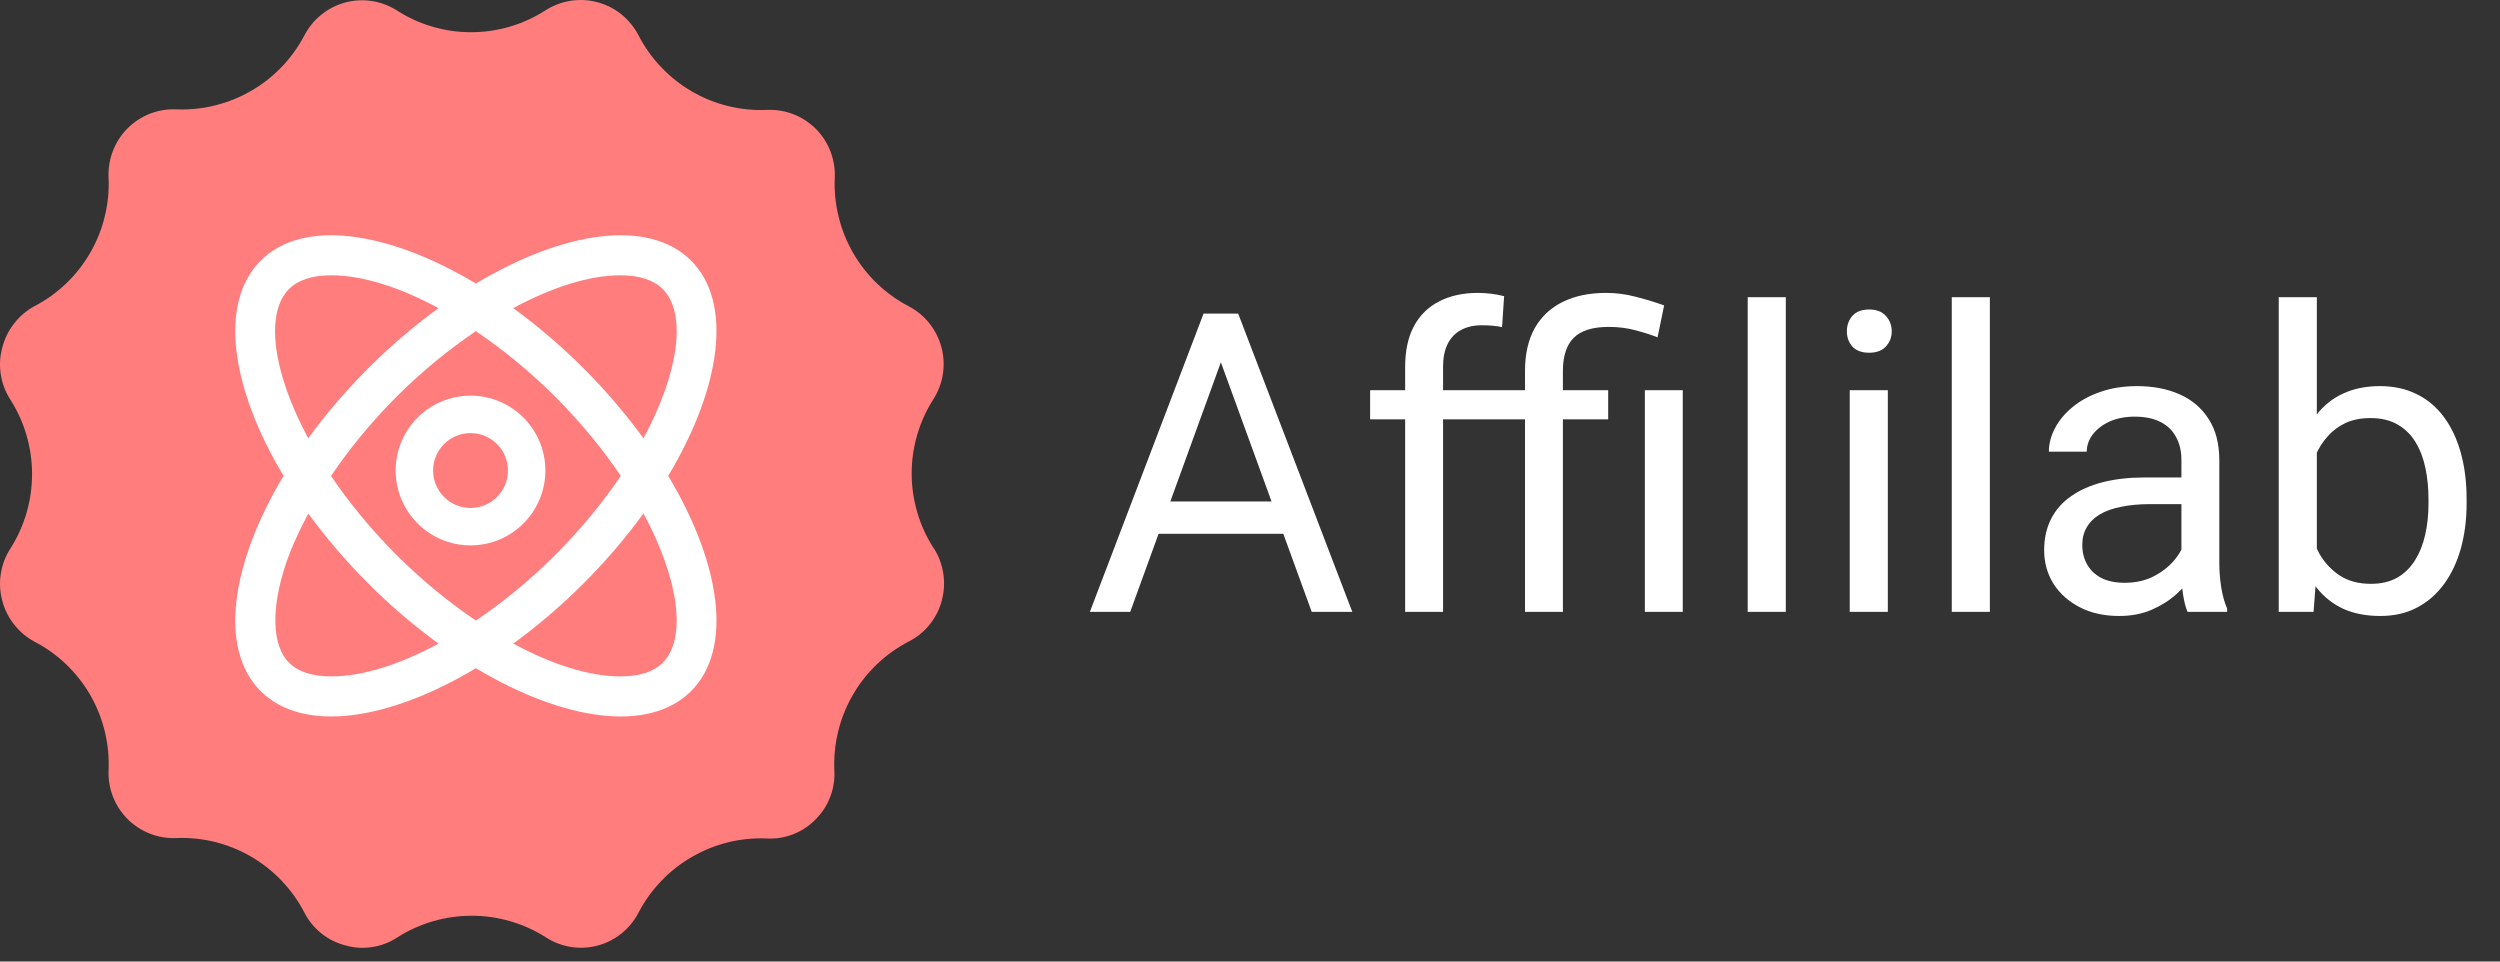 <svg width="143" height="55" viewBox="0 0 143 55" fill="none" xmlns="http://www.w3.org/2000/svg">
<rect x="0" y="0" width="143" height="55" fill="#333333" stroke="none"/>
<path d="M53.419 31.366C53.699 31.81 53.878 32.29 53.957 32.809C54.035 33.327 54.007 33.841 53.871 34.347C53.737 34.856 53.505 35.318 53.173 35.728C52.843 36.139 52.442 36.462 51.971 36.699C51.304 37.045 50.698 37.48 50.155 38.001C49.61 38.522 49.152 39.107 48.774 39.762C48.399 40.414 48.122 41.107 47.943 41.838C47.766 42.572 47.692 43.315 47.725 44.067C47.754 44.591 47.675 45.1 47.486 45.587C47.297 46.077 47.018 46.507 46.645 46.875C46.28 47.25 45.852 47.532 45.364 47.721C44.877 47.909 44.371 47.991 43.85 47.96C43.102 47.929 42.364 48.003 41.637 48.182C40.911 48.363 40.225 48.641 39.578 49.016C38.928 49.389 38.345 49.847 37.826 50.39C37.308 50.93 36.875 51.532 36.526 52.196C36.407 52.428 36.266 52.643 36.103 52.843C35.941 53.044 35.757 53.226 35.556 53.388C35.356 53.551 35.138 53.692 34.909 53.809C34.677 53.926 34.438 54.019 34.187 54.086C33.939 54.153 33.685 54.191 33.427 54.205C33.169 54.22 32.911 54.205 32.656 54.165C32.4 54.124 32.151 54.057 31.91 53.966C31.669 53.873 31.439 53.756 31.224 53.615C30.589 53.211 29.91 52.906 29.189 52.695C28.467 52.485 27.731 52.38 26.979 52.38C26.228 52.38 25.49 52.485 24.768 52.695C24.047 52.906 23.368 53.211 22.735 53.615C22.298 53.904 21.822 54.088 21.304 54.169C20.788 54.253 20.279 54.222 19.775 54.081C19.263 53.952 18.802 53.725 18.389 53.395C17.978 53.066 17.651 52.667 17.409 52.196C17.063 51.527 16.628 50.92 16.107 50.375C15.588 49.831 15.001 49.369 14.351 48.992C13.698 48.614 13.008 48.337 12.277 48.156C11.546 47.976 10.805 47.905 10.055 47.938C9.799 47.945 9.546 47.929 9.293 47.886C9.042 47.843 8.798 47.773 8.559 47.68C8.322 47.584 8.095 47.467 7.883 47.326C7.668 47.185 7.472 47.025 7.29 46.844C7.111 46.662 6.951 46.464 6.81 46.249C6.671 46.034 6.554 45.807 6.461 45.568C6.368 45.331 6.301 45.085 6.258 44.832C6.215 44.579 6.201 44.323 6.21 44.067C6.244 43.315 6.172 42.572 5.993 41.838C5.816 41.105 5.539 40.412 5.164 39.759C4.786 39.107 4.327 38.519 3.783 37.998C3.238 37.478 2.633 37.045 1.964 36.699C1.51 36.453 1.123 36.125 0.806 35.719C0.485 35.313 0.261 34.859 0.129 34.357C-0.007 33.85 -0.035 33.337 0.046 32.818C0.127 32.297 0.309 31.82 0.593 31.378C0.999 30.742 1.307 30.061 1.518 29.337C1.728 28.613 1.833 27.872 1.833 27.117C1.833 26.362 1.728 25.624 1.518 24.9C1.307 24.176 0.999 23.495 0.593 22.86C0.309 22.42 0.125 21.942 0.046 21.424C-0.035 20.907 -0.009 20.394 0.129 19.89C0.256 19.383 0.481 18.922 0.801 18.511C1.119 18.098 1.508 17.765 1.964 17.517C2.633 17.171 3.238 16.736 3.783 16.215C4.327 15.694 4.786 15.108 5.164 14.454C5.539 13.802 5.816 13.109 5.993 12.375C6.172 11.644 6.244 10.901 6.21 10.146C6.198 9.888 6.213 9.63 6.256 9.376C6.296 9.121 6.366 8.872 6.459 8.631C6.552 8.39 6.669 8.16 6.81 7.943C6.951 7.728 7.111 7.527 7.295 7.343C7.477 7.162 7.675 6.999 7.892 6.858C8.107 6.717 8.337 6.598 8.576 6.504C8.817 6.411 9.063 6.344 9.319 6.301C9.572 6.258 9.83 6.244 10.086 6.256C10.834 6.285 11.57 6.211 12.296 6.031C13.022 5.852 13.708 5.577 14.356 5.202C15.003 4.83 15.588 4.373 16.107 3.833C16.625 3.293 17.06 2.691 17.409 2.029C17.529 1.8 17.67 1.585 17.832 1.384C17.995 1.183 18.178 1.002 18.379 0.842C18.58 0.679 18.795 0.538 19.024 0.421C19.254 0.304 19.493 0.211 19.741 0.144C19.99 0.077 20.243 0.036 20.501 0.022C20.759 0.008 21.015 0.02 21.27 0.058C21.524 0.099 21.772 0.163 22.013 0.254C22.255 0.345 22.484 0.459 22.702 0.598C23.335 1.004 24.013 1.315 24.735 1.525C25.456 1.738 26.195 1.843 26.947 1.843C27.698 1.843 28.436 1.738 29.158 1.525C29.879 1.315 30.558 1.004 31.191 0.598C31.408 0.457 31.64 0.34 31.884 0.247C32.125 0.154 32.376 0.087 32.632 0.046C32.89 0.005 33.148 -0.009 33.408 0.005C33.669 0.02 33.924 0.06 34.175 0.127C34.426 0.194 34.667 0.287 34.899 0.404C35.131 0.524 35.348 0.665 35.551 0.827C35.755 0.992 35.936 1.176 36.101 1.377C36.266 1.58 36.407 1.797 36.526 2.029C36.873 2.698 37.305 3.305 37.826 3.85C38.345 4.395 38.93 4.856 39.58 5.233C40.23 5.611 40.92 5.888 41.649 6.067C42.38 6.246 43.121 6.32 43.871 6.287C44.129 6.275 44.385 6.289 44.641 6.332C44.894 6.373 45.142 6.44 45.384 6.533C45.623 6.626 45.852 6.746 46.069 6.887C46.284 7.028 46.485 7.19 46.667 7.372C46.848 7.556 47.011 7.756 47.152 7.974C47.293 8.191 47.41 8.421 47.503 8.662C47.596 8.903 47.663 9.152 47.704 9.408C47.747 9.663 47.761 9.921 47.747 10.179C47.716 10.93 47.79 11.668 47.969 12.397C48.146 13.125 48.423 13.813 48.796 14.463C49.171 15.113 49.627 15.699 50.167 16.217C50.707 16.736 51.307 17.168 51.971 17.517C52.2 17.634 52.413 17.777 52.614 17.94C52.812 18.105 52.994 18.286 53.154 18.487C53.316 18.69 53.455 18.905 53.572 19.137C53.689 19.366 53.782 19.608 53.849 19.856C53.916 20.107 53.957 20.36 53.971 20.618C53.985 20.876 53.973 21.134 53.933 21.39C53.895 21.646 53.83 21.894 53.739 22.136C53.648 22.377 53.534 22.609 53.395 22.826C52.987 23.464 52.676 24.147 52.463 24.876C52.251 25.602 52.145 26.346 52.148 27.105C52.15 27.863 52.26 28.606 52.475 29.332C52.69 30.061 53.006 30.742 53.419 31.378V31.366Z" fill="#FF7D7D"/>
<path d="M26.914 22.632C24.549 22.632 22.632 24.549 22.632 26.914C22.632 29.279 24.549 31.195 26.914 31.195C29.279 31.195 31.195 29.279 31.195 26.914C31.195 24.549 29.279 22.632 26.914 22.632ZM26.914 29.055C25.731 29.055 24.773 28.097 24.773 26.914C24.773 25.731 25.731 24.773 26.914 24.773C28.097 24.773 29.055 25.731 29.055 26.914C29.055 28.097 28.097 29.055 26.914 29.055Z" fill="white"/>
<path d="M38.221 27.22C41.244 22.174 41.94 17.318 39.531 14.909C37.12 12.498 32.264 13.194 27.22 16.218C22.175 13.195 17.319 12.499 14.909 14.909C12.499 17.319 13.195 22.175 16.218 27.219C13.195 32.264 12.498 37.12 14.909 39.531C17.319 41.94 22.175 41.244 27.22 38.221C32.265 41.245 37.12 41.94 39.531 39.531C41.94 37.12 41.246 32.265 38.221 27.22ZM35.487 15.747C36.572 15.747 37.387 16.012 37.908 16.532C39.275 17.899 38.87 21.242 36.807 25.072C35.819 23.712 34.671 22.362 33.374 21.064C32.074 19.765 30.719 18.615 29.357 17.625C31.576 16.425 33.715 15.747 35.487 15.747ZM35.507 27.22C34.491 28.726 33.239 30.265 31.751 31.753C30.306 33.199 28.764 34.452 27.22 35.496C25.675 34.452 24.133 33.198 22.687 31.751C21.201 30.265 19.951 28.73 18.936 27.225C19.99 25.662 21.257 24.117 22.686 22.686C24.133 21.241 25.674 19.988 27.22 18.942C28.763 19.988 30.305 21.241 31.751 22.686C33.239 24.175 34.491 25.713 35.507 27.22ZM16.532 16.532C17.052 16.012 17.865 15.747 18.951 15.747C20.724 15.747 22.862 16.425 25.082 17.625C23.718 18.615 22.364 19.765 21.064 21.064C19.767 22.362 18.62 23.712 17.632 25.072C15.569 21.242 15.164 17.899 16.532 16.532ZM18.952 38.691C17.865 38.691 17.052 38.427 16.532 37.908C15.563 36.939 15.491 34.842 16.338 32.298C16.655 31.35 17.102 30.367 17.636 29.374C18.622 30.731 19.769 32.078 21.064 33.374C22.366 34.674 23.719 35.825 25.083 36.815C22.863 38.014 20.726 38.691 18.952 38.691ZM37.908 37.908C37.387 38.427 36.574 38.691 35.487 38.691C33.715 38.691 31.576 38.014 29.358 36.814C30.72 35.825 32.074 34.675 33.374 33.376C34.671 32.078 35.819 30.727 36.807 29.368C38.87 33.198 39.275 36.54 37.908 37.908Z" fill="white"/>
<path d="M70.297 19.449L64.648 35H62.34L68.844 17.938H70.332L70.297 19.449ZM75.031 35L69.371 19.449L69.336 17.938H70.824L77.352 35H75.031ZM74.738 28.684V30.535H65.152V28.684H74.738ZM82.543 35H80.375V20.984C80.375 20.07 80.539 19.301 80.867 18.676C81.203 18.043 81.684 17.566 82.309 17.246C82.934 16.918 83.676 16.754 84.535 16.754C84.785 16.754 85.035 16.77 85.285 16.801C85.543 16.832 85.793 16.879 86.035 16.941L85.918 18.711C85.754 18.672 85.566 18.645 85.356 18.629C85.152 18.613 84.949 18.605 84.746 18.605C84.285 18.605 83.887 18.699 83.551 18.887C83.223 19.066 82.973 19.332 82.801 19.684C82.629 20.035 82.543 20.469 82.543 20.984V35ZM85.356 22.32V23.984H78.371V22.32H85.356ZM89.398 35H87.231V21.219C87.231 20.258 87.414 19.445 87.781 18.781C88.156 18.117 88.691 17.613 89.387 17.27C90.082 16.926 90.906 16.754 91.859 16.754C92.43 16.754 92.984 16.824 93.523 16.965C94.062 17.098 94.617 17.266 95.188 17.469L94.812 19.297C94.461 19.156 94.047 19.023 93.57 18.898C93.094 18.766 92.578 18.699 92.023 18.699C91.094 18.699 90.422 18.91 90.008 19.332C89.602 19.746 89.398 20.375 89.398 21.219V35ZM91.988 22.32V23.984H85.227V22.32H91.988ZM96.254 22.32V35H94.086V22.32H96.254ZM102.148 17V35H99.969V17H102.148ZM107.984 22.32V35H105.805V22.32H107.984ZM105.641 18.957C105.641 18.605 105.746 18.309 105.957 18.066C106.176 17.824 106.496 17.703 106.918 17.703C107.332 17.703 107.648 17.824 107.867 18.066C108.094 18.309 108.207 18.605 108.207 18.957C108.207 19.293 108.094 19.582 107.867 19.824C107.648 20.059 107.332 20.176 106.918 20.176C106.496 20.176 106.176 20.059 105.957 19.824C105.746 19.582 105.641 19.293 105.641 18.957ZM113.82 17V35H111.641V17H113.82ZM124.777 32.832V26.305C124.777 25.805 124.676 25.371 124.473 25.004C124.277 24.629 123.98 24.34 123.582 24.137C123.184 23.934 122.691 23.832 122.105 23.832C121.559 23.832 121.078 23.926 120.664 24.113C120.258 24.301 119.938 24.547 119.703 24.852C119.477 25.156 119.363 25.484 119.363 25.836H117.195C117.195 25.383 117.312 24.934 117.547 24.488C117.781 24.043 118.117 23.641 118.555 23.281C119 22.914 119.531 22.625 120.148 22.414C120.773 22.195 121.469 22.086 122.234 22.086C123.156 22.086 123.969 22.242 124.672 22.555C125.383 22.867 125.938 23.34 126.336 23.973C126.742 24.598 126.945 25.383 126.945 26.328V32.234C126.945 32.656 126.98 33.105 127.051 33.582C127.129 34.059 127.242 34.469 127.391 34.812V35H125.129C125.02 34.75 124.934 34.418 124.871 34.004C124.809 33.582 124.777 33.191 124.777 32.832ZM125.152 27.312L125.176 28.836H122.984C122.367 28.836 121.816 28.887 121.332 28.988C120.848 29.082 120.441 29.227 120.113 29.422C119.785 29.617 119.535 29.863 119.363 30.16C119.191 30.449 119.105 30.789 119.105 31.18C119.105 31.578 119.195 31.941 119.375 32.27C119.555 32.598 119.824 32.859 120.184 33.055C120.551 33.242 121 33.336 121.531 33.336C122.195 33.336 122.781 33.195 123.289 32.914C123.797 32.633 124.199 32.289 124.496 31.883C124.801 31.477 124.965 31.082 124.988 30.699L125.914 31.742C125.859 32.07 125.711 32.434 125.469 32.832C125.227 33.23 124.902 33.613 124.496 33.98C124.098 34.34 123.621 34.641 123.066 34.883C122.52 35.117 121.902 35.234 121.215 35.234C120.355 35.234 119.602 35.066 118.953 34.73C118.312 34.395 117.812 33.945 117.453 33.383C117.102 32.812 116.926 32.176 116.926 31.473C116.926 30.793 117.059 30.195 117.324 29.68C117.59 29.156 117.973 28.723 118.473 28.379C118.973 28.027 119.574 27.762 120.277 27.582C120.98 27.402 121.766 27.312 122.633 27.312H125.152ZM130.344 17H132.523V32.539L132.336 35H130.344V17ZM141.09 28.555V28.801C141.09 29.723 140.98 30.578 140.762 31.367C140.543 32.148 140.223 32.828 139.801 33.406C139.379 33.984 138.863 34.434 138.254 34.754C137.645 35.074 136.945 35.234 136.156 35.234C135.352 35.234 134.645 35.098 134.035 34.824C133.434 34.543 132.926 34.141 132.512 33.617C132.098 33.094 131.766 32.461 131.516 31.719C131.273 30.977 131.105 30.141 131.012 29.211V28.133C131.105 27.195 131.273 26.355 131.516 25.613C131.766 24.871 132.098 24.238 132.512 23.715C132.926 23.184 133.434 22.781 134.035 22.508C134.637 22.227 135.336 22.086 136.133 22.086C136.93 22.086 137.637 22.242 138.254 22.555C138.871 22.859 139.387 23.297 139.801 23.867C140.223 24.438 140.543 25.121 140.762 25.918C140.98 26.707 141.09 27.586 141.09 28.555ZM138.91 28.801V28.555C138.91 27.922 138.852 27.328 138.734 26.773C138.617 26.211 138.43 25.719 138.172 25.297C137.914 24.867 137.574 24.531 137.152 24.289C136.73 24.039 136.211 23.914 135.594 23.914C135.047 23.914 134.57 24.008 134.164 24.195C133.766 24.383 133.426 24.637 133.145 24.957C132.863 25.27 132.633 25.629 132.453 26.035C132.281 26.434 132.152 26.848 132.066 27.277V30.102C132.191 30.648 132.395 31.176 132.676 31.684C132.965 32.184 133.348 32.594 133.824 32.914C134.309 33.234 134.906 33.395 135.617 33.395C136.203 33.395 136.703 33.277 137.117 33.043C137.539 32.801 137.879 32.469 138.137 32.047C138.402 31.625 138.598 31.137 138.723 30.582C138.848 30.027 138.91 29.434 138.91 28.801Z" fill="white"/>
</svg>
